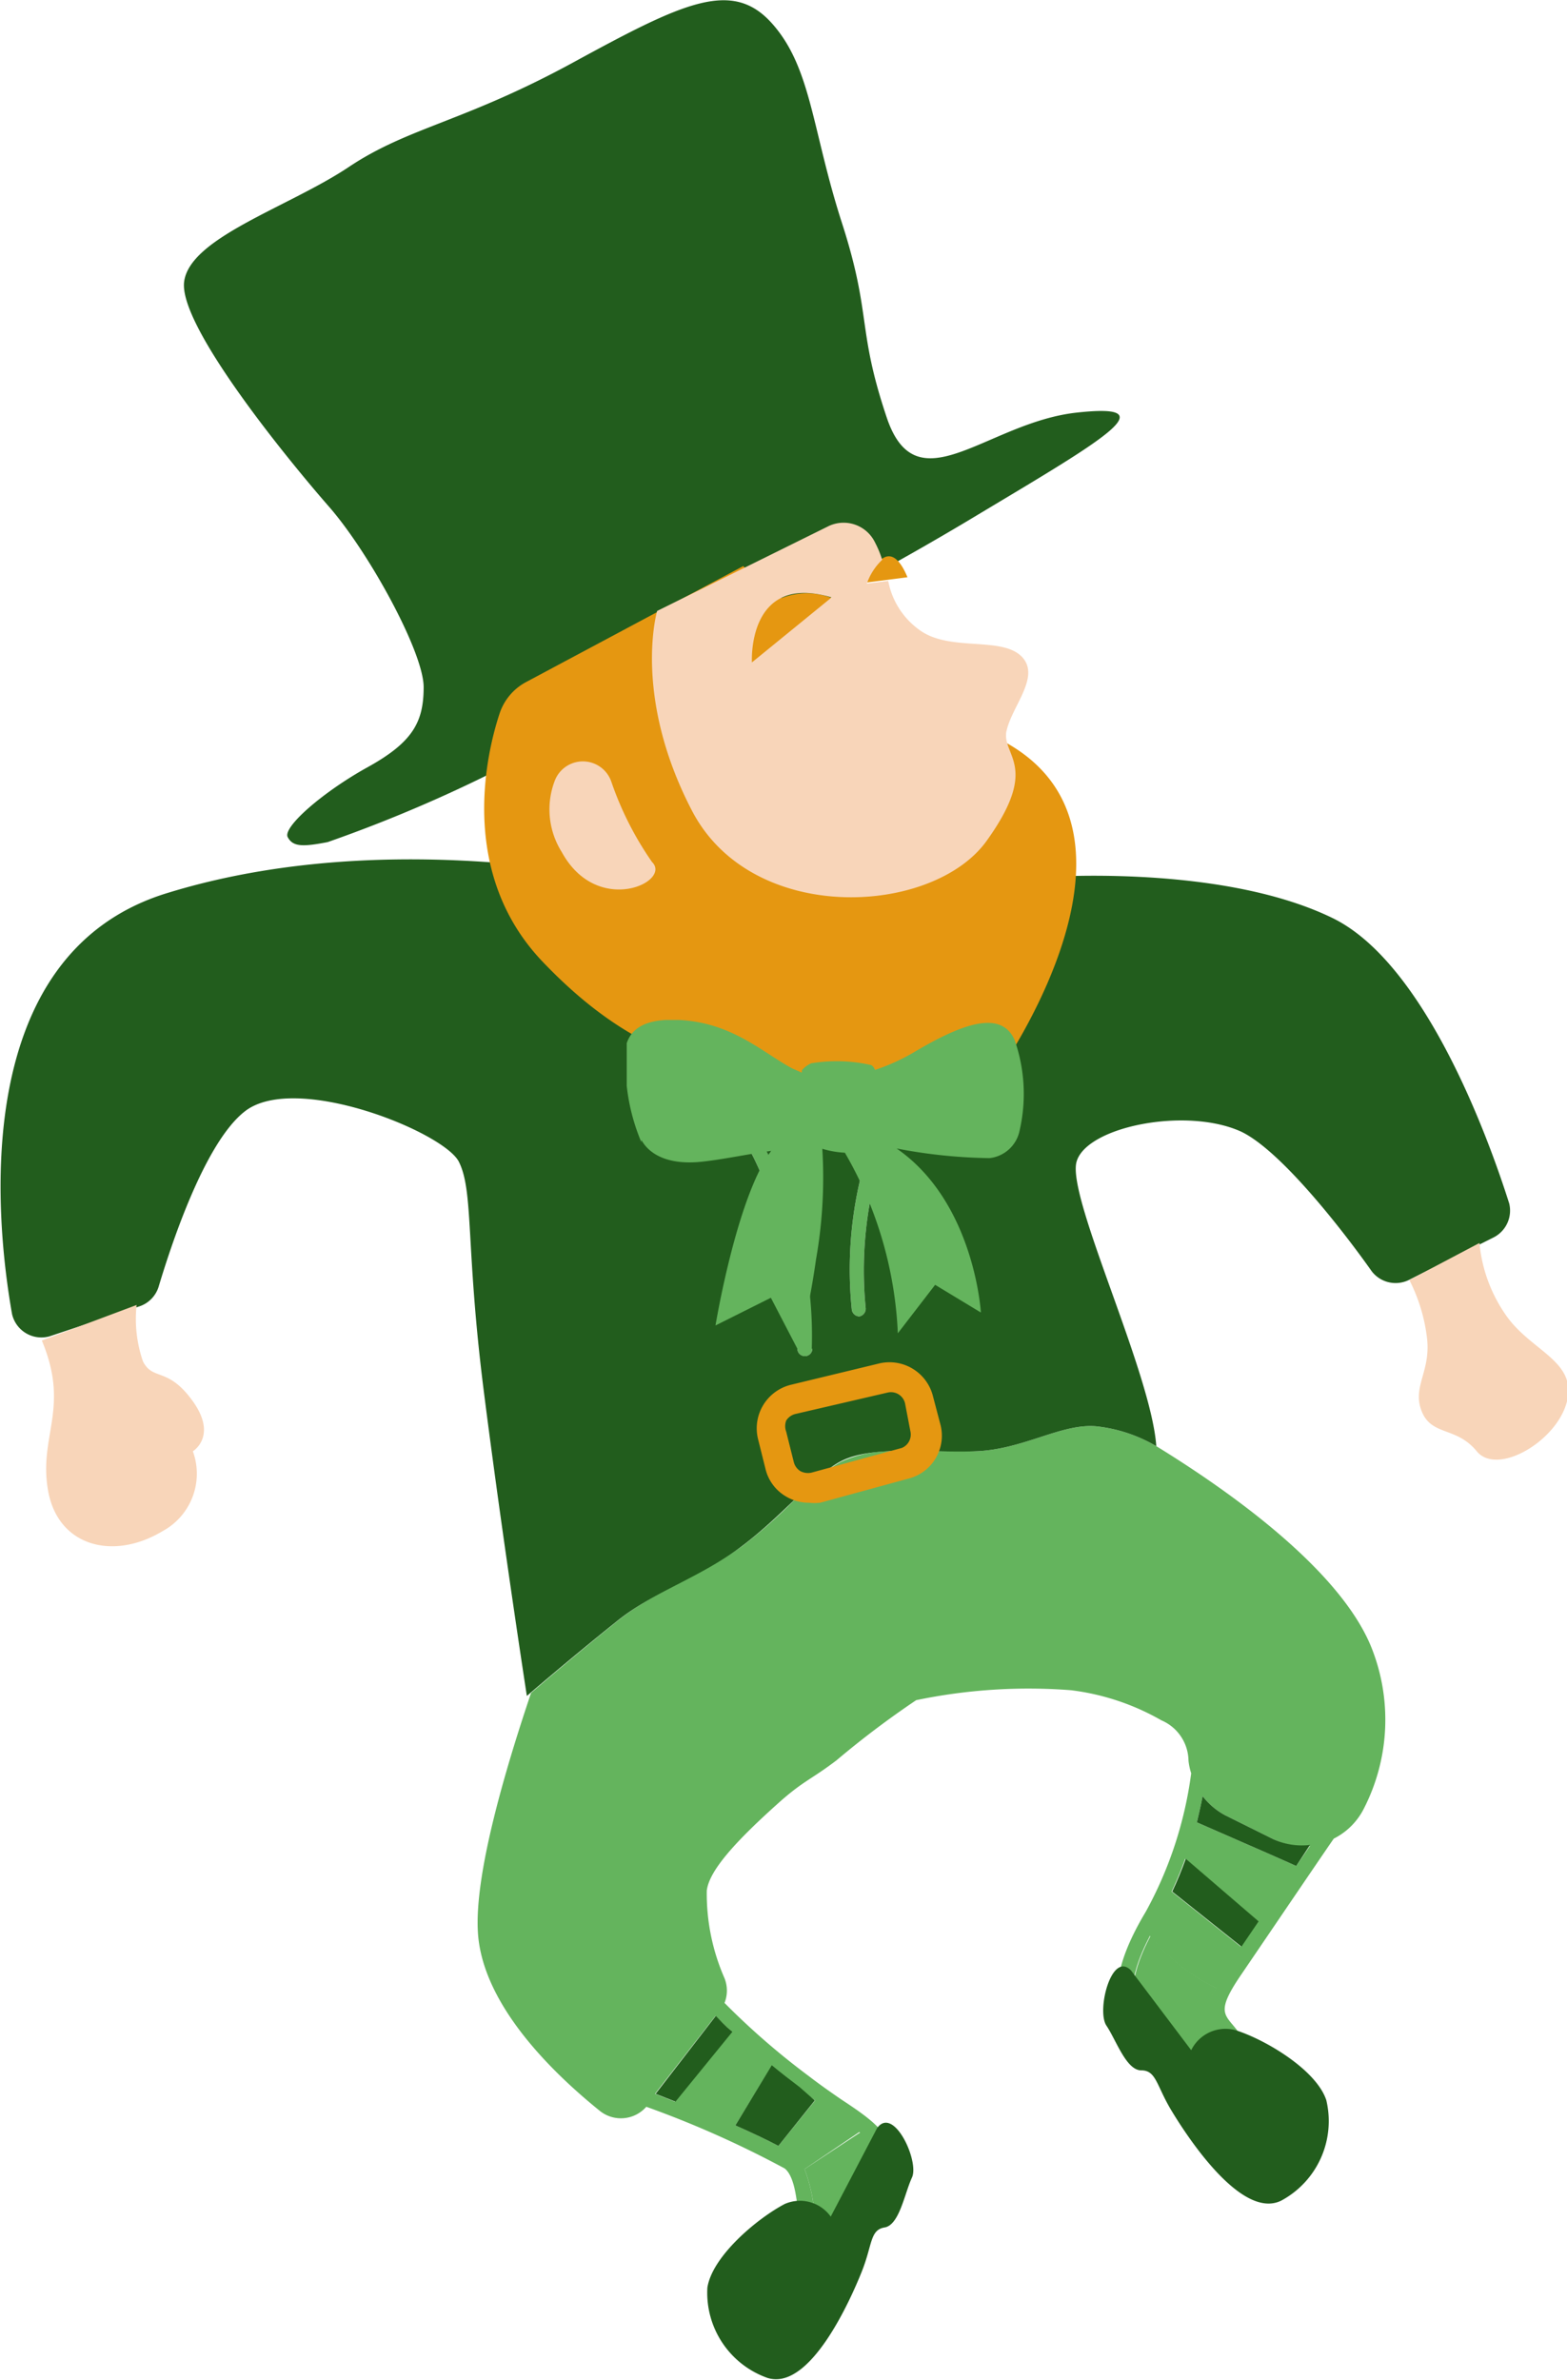 <svg id="Layer_1" data-name="Layer 1" xmlns="http://www.w3.org/2000/svg" xmlns:xlink="http://www.w3.org/1999/xlink" viewBox="0 0 52.08 79.08"><defs><style>.cls-1{fill:none;}.cls-2{fill:#64b45d;}.cls-3{fill:#225d1d;}.cls-4{clip-path:url(#clip-path);}.cls-5{fill:#e59711;}.cls-6{clip-path:url(#clip-path-2);}.cls-7{fill:#f8d5b9;}.cls-8{clip-path:url(#clip-path-3);}</style><clipPath id="clip-path" transform="translate(-20.92 -7.7)"><rect id="SVGID" class="cls-1" x="20.33" y="7.67" width="50.84" height="79.52"/></clipPath><clipPath id="clip-path-2" transform="translate(-20.92 -7.7)"><rect id="SVGID-2" data-name="SVGID" class="cls-1" x="22.21" y="24.85" width="50.79" height="34.26"/></clipPath><clipPath id="clip-path-3" transform="translate(-20.92 -7.7)"><rect id="SVGID-3" data-name="SVGID" class="cls-1" x="41.75" y="41.59" width="13.21" height="10.95"/></clipPath></defs><title>leprechaun</title><path class="cls-2" d="M66.48,62.39c-1.07-2.57-4.69-5.14-7.13-6.64a5,5,0,0,0-2-.66c-1.16-.1-2.41.77-4,.83h-1.3c-.5,0-1,0-1.45,0h0a4,4,0,0,0-1.71.34c-.12.06-.24.14-.37.22h0a16,16,0,0,0-1.27,1.13,16.16,16.16,0,0,1-1.66,1.46c-1.41,1-2.92,1.5-4.15,2.49s-2.5,2.07-2.87,2.39c-.91,2.7-1.86,6-1.77,7.89.11,2.52,2.66,4.87,4.06,6a1.12,1.12,0,0,0,1.54-.14A33.57,33.57,0,0,1,47,79.75c.35.28.42,1.15.48,1.86.07.86.12,1.55.61,1.67a.39.39,0,0,0,.15,0c.53,0,.84-.73,1.2-1.57a9.93,9.93,0,0,1,.75-1.54c.79-1.27,0-1.85-1.32-2.72-.32-.22-.68-.47-1.07-.77A24.62,24.62,0,0,1,45,74.25a1.11,1.11,0,0,0,0-.82,7,7,0,0,1-.59-2.91c.08-.67.95-1.64,2.48-3,.77-.67,1-.7,1.83-1.33a30.43,30.43,0,0,1,2.65-2,18.32,18.32,0,0,1,5.15-.33,8,8,0,0,1,3,1,1.48,1.48,0,0,1,.9,1.34,2.1,2.1,0,0,0,.09.42A13.09,13.09,0,0,1,59,71.22c-1.47,2.45-.8,3.29-.63,3.45.39.47,2.1,2.46,3.24,2.46A.78.78,0,0,0,62,77c.54-.27.72-.36.77-.58s-.07-.33-.2-.49a4.6,4.6,0,0,1-.3-.44,5,5,0,0,0-.37-.5c-.33-.39-.47-.56.19-1.56,1-1.47,3.13-4.61,3.16-4.64h0a2.25,2.25,0,0,0,1-1A6.47,6.47,0,0,0,66.48,62.39Zm-17,16.15c.57.48.63.79.26,1.38A10.89,10.89,0,0,0,49,81.54c-.24.55-.56,1.31-.77,1.26S48,81.93,48,81.57a5.29,5.29,0,0,0-.34-1.8Zm-2.93-2.17c.29.24.6.48.93.73l.53.39L46.79,79c-.38-.2-.88-.44-1.43-.68Zm-1.85-1.69c.14.15.32.32.54.53l-1.89,2.32-.66-.26Zm17.07,1.11a4.83,4.83,0,0,0,.34.49l.06.07c-.09.06-.27.15-.46.25s-1.5-.42-3-2.26l0,0s-.51-.53.43-2.32a6.45,6.45,0,0,0,2.2,1.74,1.2,1.2,0,0,0,.16,1.62A3.35,3.35,0,0,1,61.79,75.79Zm.39-3.41-2.3-1.83c.17-.36.32-.73.45-1.09l2.42,2.08ZM64,69.7c-.59-.27-2.62-1.15-3.3-1.45.07-.31.14-.6.19-.87a2.36,2.36,0,0,0,.76.64l1.57.78a2.27,2.27,0,0,0,1.24.23ZM45.18,44.05a.24.24,0,0,0-.35,0,.25.25,0,0,0,0,.35,9,9,0,0,1,1.3,2.11,14.24,14.24,0,0,1,1.29,6,.25.25,0,0,0,.5,0A13.21,13.21,0,0,0,45.18,44.05Zm5.57.11a.24.24,0,0,0-.33.12,13.09,13.09,0,0,0-1.19,6.94.26.26,0,0,0,.25.22h0a.26.26,0,0,0,.21-.29,12.81,12.81,0,0,1,1.14-6.65A.26.26,0,0,0,50.75,44.16Z" transform="translate(-20.92 -7.7)"/><path class="cls-3" d="M64.46,69,64,69.7c-.59-.27-2.62-1.15-3.3-1.45.07-.31.14-.6.19-.87a2.36,2.36,0,0,0,.76.64l1.57.78A2.27,2.27,0,0,0,64.46,69Z" transform="translate(-20.92 -7.7)"/><path class="cls-3" d="M62.75,71.54l-.57.84-2.3-1.83c.17-.36.32-.73.45-1.09Z" transform="translate(-20.92 -7.7)"/><path class="cls-2" d="M62.19,76.35c-.09.06-.27.15-.46.25s-1.5-.42-3-2.26l0,0s-.51-.53.43-2.32a6.45,6.45,0,0,0,2.2,1.74,1.2,1.2,0,0,0,.16,1.62,3.35,3.35,0,0,1,.32.44,4.83,4.83,0,0,0,.34.49Z" transform="translate(-20.92 -7.7)"/><path class="cls-2" d="M49.76,79.92A10.89,10.89,0,0,0,49,81.54c-.24.55-.56,1.31-.77,1.26S48,81.93,48,81.57a5.29,5.29,0,0,0-.34-1.8l1.87-1.23C50.07,79,50.13,79.33,49.76,79.92Z" transform="translate(-20.92 -7.7)"/><path class="cls-3" d="M45.26,75.21l-1.89,2.32-.66-.26,2-2.59C44.86,74.83,45,75,45.26,75.21Z" transform="translate(-20.92 -7.7)"/><path class="cls-3" d="M48,77.49,46.79,79c-.38-.2-.88-.44-1.43-.68l1.21-2c.29.24.6.48.93.73Z" transform="translate(-20.92 -7.7)"/><g class="cls-4"><path class="cls-3" d="M50.75,44.16a.24.24,0,0,0-.33.12,13.09,13.09,0,0,0-1.19,6.94.26.26,0,0,0,.25.22h0a.26.26,0,0,0,.21-.29,12.81,12.81,0,0,1,1.14-6.65A.26.26,0,0,0,50.75,44.16ZM47.9,52.52a13.21,13.21,0,0,0-2.72-8.47.24.24,0,0,0-.35,0,.25.25,0,0,0,0,.35,9.27,9.27,0,0,1,1.3,2.11,14.24,14.24,0,0,1,1.29,6,.25.25,0,0,0,.5,0Zm22.67-3.71-2.85,1.43a1,1,0,0,1-1.21-.3c-.91-1.29-3-4-4.34-4.64-1.82-.83-5.14-.17-5.47,1s2.48,7,2.65,9.45a5,5,0,0,0-2-.66c-1.16-.1-2.41.77-4,.83s-3.42-.21-4.48.33C48,56.7,47,58,45.58,59.07s-2.92,1.5-4.15,2.49c-1.56,1.25-3,2.49-3,2.49S37.61,58.74,37,53.93s-.33-6.64-.83-7.63-5.47-3-7.13-1.66c-1.35,1.07-2.47,4.55-2.85,5.82a1,1,0,0,1-.62.64l-3,1a1,1,0,0,1-1.25-.74c-.55-3.11-1.47-12,5.2-14,8.13-2.49,17.09,0,17.09,0l11.78-.5s6-.5,9.79,1.33c3.1,1.48,5.22,7.35,5.9,9.5A1,1,0,0,1,70.57,48.81Zm-20.5,29.6-1.54,2.94A1.26,1.26,0,0,0,47,80.93c-.93.49-2.41,1.74-2.57,2.78a3,3,0,0,0,2,3c1.42.44,2.77-2.63,3.13-3.53s.27-1.39.76-1.47.66-1.12.91-1.66S50.62,77.65,50.07,78.41ZM57.69,75c.33.49.66,1.49,1.16,1.49s.5.5,1,1.33,2.32,3.65,3.65,3A3,3,0,0,0,65,77.48c-.33-1-2-2-3-2.32a1.27,1.27,0,0,0-1.49.66l-2-2.65C57.86,72.51,57.36,74.5,57.69,75ZM30.48,35.51c-.16-.33,1.16-1.49,2.66-2.32S35,31.69,35,30.53s-1.82-4.48-3.15-6-5-6-4.81-7.47,3.48-2.48,5.47-3.81,3.82-1.49,7.47-3.48S45.25,7,46.57,8.47,47.9,12,48.9,15.1s.49,3.49,1.49,6.47,3.32.17,6.31-.16,1,.83-3.16,3.32a98,98,0,0,1-8.63,4.64,71.81,71.81,0,0,0-6.63,3.49,47.47,47.47,0,0,1-6.47,2.82c-.83.16-1.16.16-1.33-.17" transform="translate(-20.92 -7.7)"/></g><path class="cls-5" d="M51.18,55.27,51,54.33a.48.48,0,0,0-.58-.36l-3.06.71a.5.5,0,0,0-.31.22.52.52,0,0,0,0,.37l.25,1a.5.5,0,0,0,.22.31.54.54,0,0,0,.37.05l3-.82A.48.48,0,0,0,51.18,55.27Zm1-.22a1.47,1.47,0,0,1-1,1.76l-3,.82a1.65,1.65,0,0,1-.38,0,1.48,1.48,0,0,1-.76-.21,1.45,1.45,0,0,1-.68-.92l-.25-1a1.49,1.49,0,0,1,1.1-1.79L50.15,53a1.49,1.49,0,0,1,1.78,1.1Zm-2.42-28,1.32-.17C50.39,25.22,49.73,27.05,49.73,27.05Zm4.6,16a1.08,1.08,0,0,1-1.29.44,9.08,9.08,0,0,0-3.48-.17c-4,.33-7.13,0-10.62-3.65C36.24,36.83,37,33,37.52,31.42a1.84,1.84,0,0,1,.87-1.05l7.23-3.86s.43.39,1.28,1.06a2.25,2.25,0,0,1,1.66,0l-.81.66a58.82,58.82,0,0,0,6.54,4.11c4.57,2.48,1.47,8.43,0,10.72Z" transform="translate(-20.92 -7.7)"/><g class="cls-6"><path class="cls-7" d="M39.37,33.61a1,1,0,0,1,1.87.07,10.75,10.75,0,0,0,1.35,2.66c.67.66-1.82,1.83-3-.33A2.66,2.66,0,0,1,39.37,33.61ZM70.09,49A5,5,0,0,0,71,51.44c.83,1.16,2.33,1.49,2,2.82s-2.32,2.49-3,1.66-1.5-.5-1.83-1.33.33-1.33.17-2.49a5.71,5.71,0,0,0-.58-1.87ZM25.46,51.06a4.34,4.34,0,0,0,.21,1.87c.33.66.83.17,1.66,1.33s0,1.66,0,1.66a2.17,2.17,0,0,1-1,2.65c-1.66,1-3.48.5-3.81-1.33s.74-2.73-.21-5ZM45.91,29.71s-.17-3,2.65-2.16ZM54.37,32c.17-.83,1.16-1.83.5-2.49s-2.32-.17-3.32-.83A2.59,2.59,0,0,1,50.44,27l-.71.09a2,2,0,0,1,.51-.79s0,0,0,0a3.49,3.49,0,0,0-.24-.58,1.16,1.16,0,0,0-1.58-.52L42.76,28s-.83,2.82,1.16,6.64,8,3.49,9.79,1,.5-2.82.66-3.65" transform="translate(-20.92 -7.7)"/></g><g class="cls-8"><path class="cls-2" d="M41.72,43.41a6.65,6.65,0,0,0,.52,2.25.19.19,0,0,1,0-.08c.25.46.87.84,2,.72.74-.08,1.45-.24,2.31-.36-1.15,1.55-1.85,5.8-1.85,5.8l1.84-.92.9,1.73a26.44,26.44,0,0,0,.6-3,15.67,15.67,0,0,0,.21-3.68A3.1,3.1,0,0,0,49,46,13.08,13.08,0,0,1,50.76,52L52,50.39l1.52.92s-.21-3.66-2.8-5.45a17.35,17.35,0,0,0,3.09.32,1.15,1.15,0,0,0,1-.93h0a5.43,5.43,0,0,0-.17-3c-.45-1-1.73-.54-3.29.38a6.71,6.71,0,0,1-1.35.62.3.3,0,0,0-.12-.16,5.16,5.16,0,0,0-2-.06.89.89,0,0,0-.31.23.73.73,0,0,1,0,.08l-.32-.14c-1-.54-2-1.52-3.75-1.61s-1.93.78-1.79,1.81" transform="translate(-20.92 -7.7)"/></g></svg>